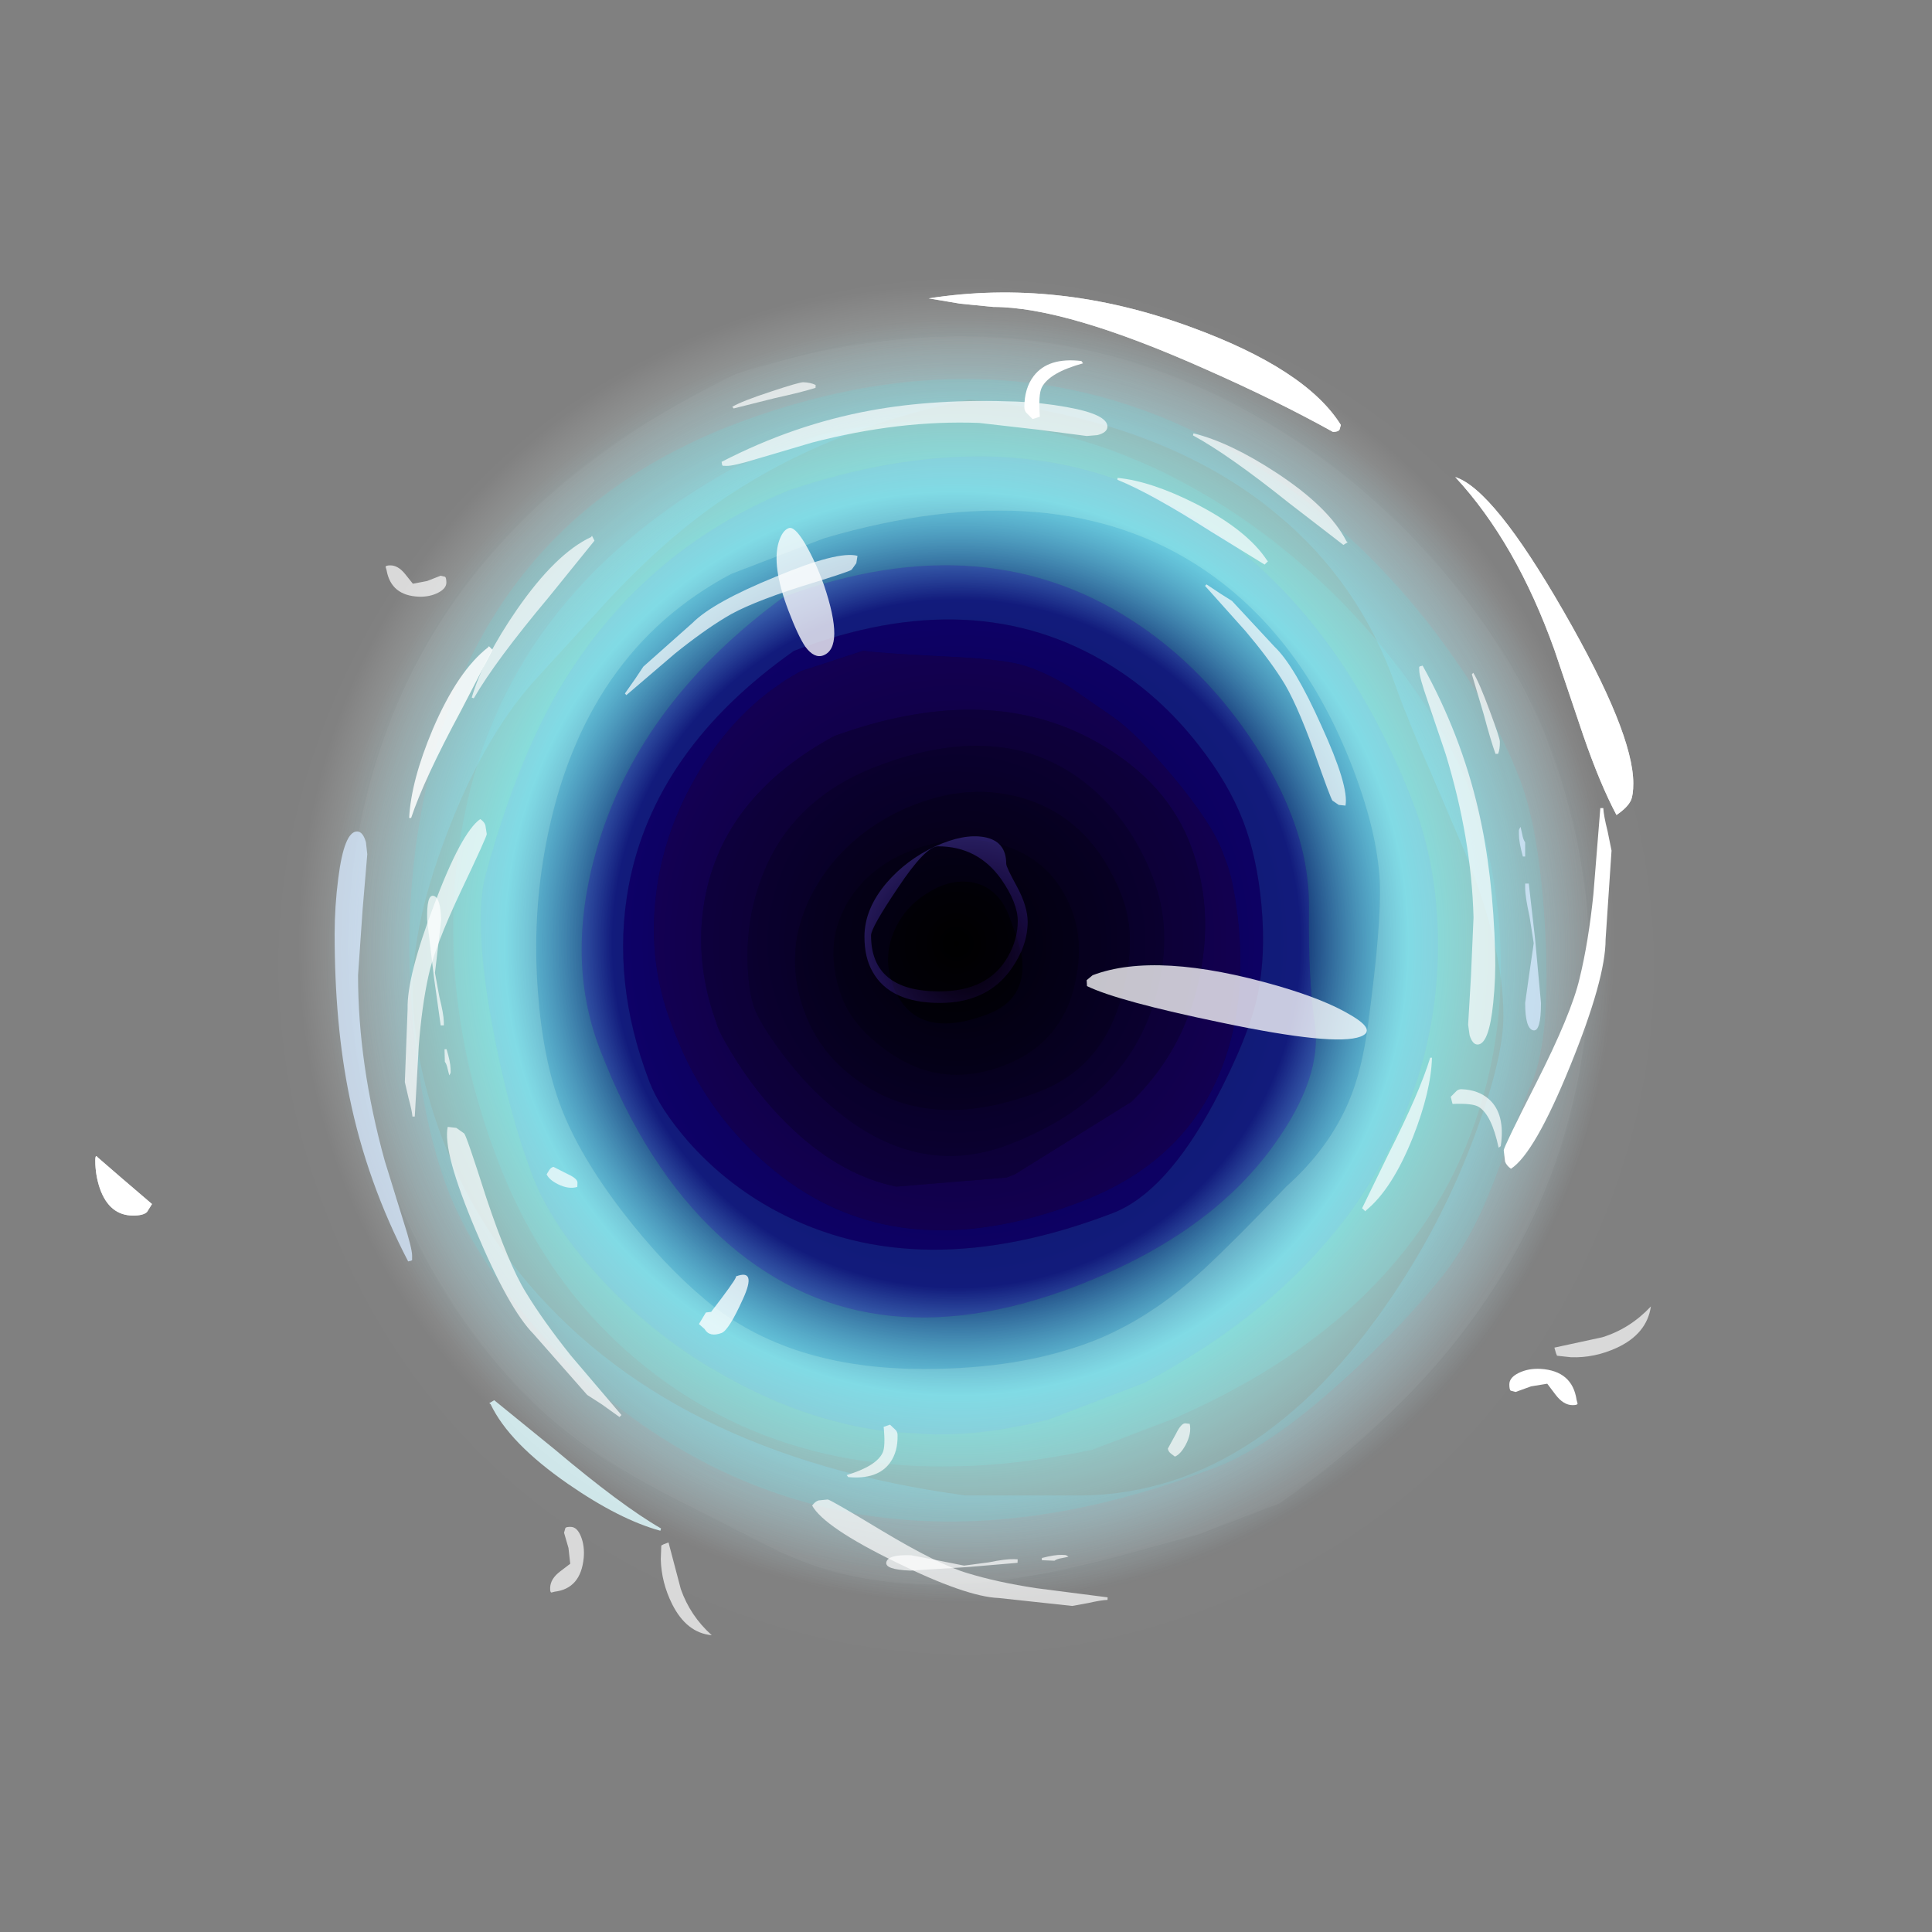 <?xml version="1.0" encoding="UTF-8" standalone="no"?>
<svg xmlns:ffdec="https://www.free-decompiler.com/flash" xmlns:xlink="http://www.w3.org/1999/xlink" ffdec:objectType="frame" height="293.0px" width="293.0px" xmlns="http://www.w3.org/2000/svg">
  <rect width="100%" height="100%" fill="#808080" stroke="none"/>
  <g transform="matrix(1.0, 0.0, 0.0, 1.0, 85.95, 179.05)">
    <use ffdec:characterId="1799" height="208.0" transform="matrix(1.0, 0.0, 0.0, 1.0, -43.45, -136.65)" width="208.0" xlink:href="#shape0"/>
    <use ffdec:characterId="1801" height="208.0" transform="matrix(0.934, -0.358, 0.358, 0.934, -73.783, -92.364)" width="208.0" xlink:href="#sprite0"/>
    <use ffdec:characterId="1905" height="122.35" transform="matrix(1.0, 0.0, 0.0, 1.0, 20.05, -99.0)" width="101.3" xlink:href="#shape2"/>
    <use ffdec:characterId="1904" height="202.25" transform="matrix(1.0, 0.0, 0.0, 1.0, -40.1, -134.45)" width="204.75" xlink:href="#shape3"/>
    <use ffdec:characterId="1842" height="187.8" transform="matrix(1.0, 0.0, 0.0, 1.0, -71.5, -134.7)" width="233.25" xlink:href="#shape4"/>
    <use ffdec:characterId="1843" height="203.9" transform="matrix(-0.884, 0.023, -0.023, -0.884, 144.956, 65.74)" width="190.25" xlink:href="#shape5"/>
    <use ffdec:characterId="1843" height="203.9" transform="matrix(-0.037, 0.971, -0.893, -0.034, 169.567, -115.99)" width="190.25" xlink:href="#shape5"/>
  </g>
  <defs>
    <g id="shape0" transform="matrix(1.0, 0.0, 0.0, 1.0, 104.0, 208.0)">
      <path d="M73.5 -30.5 Q43.05 0.0 0.0 0.0 -43.05 0.0 -73.55 -30.5 -104.0 -60.95 -104.0 -104.0 -104.0 -147.05 -73.55 -177.55 -43.05 -208.0 0.0 -208.0 43.05 -208.0 73.5 -177.55 104.0 -147.05 104.0 -104.0 104.0 -60.95 73.5 -30.5" fill="url(#gradient0)" fill-rule="evenodd" stroke="none"/>
    </g>
    <radialGradient cx="0" cy="0" gradientTransform="matrix(0.122, 0.0, 0.0, 0.122, -1.45, -107.3)" gradientUnits="userSpaceOnUse" id="gradient0" r="819.2" spreadMethod="pad">
      <stop offset="0.0" stop-color="#000000"/>
      <stop offset="0.522" stop-color="#0a003f"/>
      <stop offset="0.686" stop-color="#8afffb" stop-opacity="0.698"/>
      <stop offset="1.0" stop-color="#ffffff" stop-opacity="0.0"/>
    </radialGradient>
    <g id="sprite0" transform="matrix(1.0, 0.0, 0.0, 1.0, 104.0, 208.0)">
      <use ffdec:characterId="1800" height="208.0" transform="matrix(1.0, 0.0, 0.0, 1.0, -104.0, -208.0)" width="208.0" xlink:href="#shape1"/>
    </g>
    <g id="shape1" transform="matrix(1.0, 0.0, 0.0, 1.0, 104.0, 208.0)">
      <path d="M84.5 -126.05 Q88.55 -112.2 88.55 -100.55 88.55 -91.9 83.75 -77.15 78.55 -61.2 73.05 -56.15 L63.45 -45.4 Q56.85 -37.95 50.3 -34.15 43.2 -30.0 33.2 -25.9 17.65 -19.55 8.15 -19.55 -43.15 -19.55 -68.5 -53.6 -77.5 -65.65 -82.05 -80.65 -85.5 -91.9 -85.5 -100.5 -85.5 -110.45 -81.9 -124.1 -77.35 -141.35 -68.85 -155.3 -45.35 -194.2 -1.5 -193.35 45.3 -192.4 70.2 -156.35 79.55 -142.85 84.5 -126.05 M77.0 -124.3 Q72.55 -138.6 64.5 -150.85 43.55 -182.45 7.8 -187.25 L-5.75 -187.25 Q-45.8 -181.6 -64.15 -150.5 -76.85 -129.0 -76.85 -101.85 -76.85 -78.25 -64.1 -60.0 -46.45 -34.75 -8.35 -28.75 L5.25 -28.75 Q46.35 -30.75 66.4 -57.9 74.0 -68.2 77.8 -81.25 80.85 -91.8 80.85 -101.8 80.85 -111.8 77.0 -124.3" fill="#75ffff" fill-opacity="0.137" fill-rule="evenodd" stroke="none"/>
      <path d="M84.5 -126.05 Q79.55 -142.85 70.2 -156.35 45.3 -192.4 -1.5 -193.35 -45.35 -194.2 -68.85 -155.3 -77.35 -141.35 -81.9 -124.1 -85.5 -110.45 -85.5 -100.5 -85.5 -91.9 -82.05 -80.65 -77.5 -65.65 -68.5 -53.6 -43.15 -19.55 8.15 -19.55 17.65 -19.55 33.2 -25.9 43.2 -30.0 50.3 -34.15 56.85 -37.95 63.45 -45.4 L73.05 -56.15 Q78.55 -61.2 83.75 -77.15 88.55 -91.9 88.55 -100.55 88.55 -112.2 84.5 -126.05 M90.0 -131.05 Q94.55 -116.75 94.55 -104.75 94.55 -76.6 79.8 -53.7 59.35 -22.0 15.25 -11.0 L2.15 -11.0 -11.15 -12.35 Q-20.45 -13.35 -27.35 -14.95 -47.8 -19.75 -59.15 -32.35 L-70.7 -45.1 Q-76.6 -51.85 -79.75 -56.55 -86.7 -66.95 -90.2 -80.65 -93.2 -92.5 -93.2 -105.1 -93.2 -118.1 -89.25 -131.8 -84.5 -148.35 -74.95 -161.65 -50.25 -196.25 -0.5 -200.4 47.9 -197.9 74.45 -161.7 84.6 -147.9 90.0 -131.05" fill="#ffffff" fill-opacity="0.047" fill-rule="evenodd" stroke="none"/>
      <path d="M90.0 -131.05 Q84.6 -147.9 74.45 -161.7 47.9 -197.9 -0.5 -200.4 -50.25 -196.25 -74.95 -161.65 -84.5 -148.35 -89.25 -131.8 -93.2 -118.1 -93.2 -105.1 -93.2 -92.5 -90.2 -80.65 -86.7 -66.95 -79.75 -56.55 -76.6 -51.85 -70.7 -45.1 L-59.15 -32.35 Q-47.8 -19.75 -27.35 -14.95 -20.45 -13.35 -11.15 -12.35 L2.15 -11.0 15.25 -11.0 Q59.35 -22.0 79.8 -53.7 94.55 -76.6 94.55 -104.75 94.55 -116.75 90.0 -131.05 M73.5 -30.5 Q43.05 0.0 0.0 0.0 -43.05 0.0 -73.55 -30.5 -104.0 -60.95 -104.0 -104.0 -104.0 -147.05 -73.55 -177.55 -43.05 -208.0 0.0 -208.0 43.05 -208.0 73.5 -177.55 104.0 -147.05 104.0 -104.0 104.0 -60.95 73.5 -30.5" fill="#ffffff" fill-opacity="0.008" fill-rule="evenodd" stroke="none"/>
      <path d="M13.95 -149.0 Q7.25 -151.95 4.2 -153.45 L2.55 -154.3 -7.4 -154.8 -10.1 -154.35 -12.85 -153.65 Q-21.05 -151.25 -28.25 -145.3 -35.75 -139.15 -40.1 -130.85 -44.85 -121.8 -44.85 -111.9 L-44.85 -111.5 -44.85 -111.1 -44.85 -110.4 Q-44.85 -97.05 -38.25 -85.55 -26.2 -64.5 3.55 -64.5 25.15 -64.5 35.8 -82.9 39.35 -89.15 41.2 -96.6 42.5 -101.8 42.5 -104.8 L42.5 -105.65 42.5 -106.5 Q42.5 -111.15 39.55 -119.75 36.75 -127.8 34.3 -131.4 L29.9 -137.85 Q27.1 -141.55 24.15 -143.75 21.5 -145.7 13.95 -149.0 M44.9 -122.8 Q47.1 -115.7 47.1 -109.5 47.1 -103.7 45.15 -96.75 43.1 -89.45 39.8 -84.3 36.2 -78.7 27.7 -71.3 15.95 -61.15 7.35 -61.15 -24.1 -61.15 -40.2 -79.75 -45.85 -86.3 -48.85 -94.35 -51.1 -100.5 -51.1 -104.85 -51.1 -121.2 -43.4 -133.75 -32.35 -151.7 -7.25 -158.05 22.1 -158.05 36.75 -138.85 42.15 -131.8 44.9 -122.8" fill="#1604b5" fill-opacity="0.349" fill-rule="evenodd" stroke="none"/>
      <path d="M13.95 -149.0 Q21.5 -145.7 24.15 -143.75 27.1 -141.55 29.9 -137.85 L34.3 -131.4 Q36.75 -127.8 39.55 -119.75 42.5 -111.15 42.5 -106.5 L42.5 -105.65 42.5 -104.8 Q42.5 -101.8 41.2 -96.6 39.35 -89.15 35.8 -82.9 25.15 -64.5 3.55 -64.5 -26.2 -64.5 -38.25 -85.55 -44.85 -97.05 -44.85 -110.4 L-44.85 -111.1 -44.85 -111.5 -44.85 -111.9 Q-44.85 -121.8 -40.1 -130.85 -35.75 -139.15 -28.25 -145.3 -21.05 -151.25 -12.85 -153.65 L-10.1 -154.35 -7.4 -154.8 2.55 -154.3 4.2 -153.45 Q7.25 -151.95 13.95 -149.0 M38.35 -109.15 L38.35 -109.85 Q38.05 -120.35 29.8 -129.7 17.7 -143.35 -6.15 -143.8 -24.45 -141.4 -32.75 -128.7 -38.15 -120.4 -38.4 -110.05 L-38.45 -109.0 Q-38.45 -107.05 -37.55 -102.7 -36.05 -95.75 -33.2 -90.0 -28.8 -81.1 -21.85 -76.65 L-5.75 -71.95 -5.45 -71.95 -5.15 -71.95 -4.75 -71.95 -4.4 -71.95 16.05 -75.9 Q24.8 -79.65 30.5 -87.1 38.35 -97.35 38.35 -109.15" fill="#240082" fill-opacity="0.365" fill-rule="evenodd" stroke="none"/>
      <path d="M17.85 -124.2 Q10.75 -130.1 0.25 -129.7 -10.05 -129.2 -17.35 -123.1 -25.35 -116.4 -25.35 -106.0 -25.35 -98.65 -20.5 -92.3 -12.95 -82.35 3.55 -82.35 13.95 -82.35 20.6 -91.65 25.85 -98.85 25.85 -105.4 25.85 -117.6 17.85 -124.2 M31.25 -106.35 Q31.25 -97.05 24.45 -88.5 14.9 -76.5 -3.65 -76.5 -18.7 -76.5 -26.85 -91.85 -29.55 -96.95 -31.15 -103.05 -32.25 -107.45 -32.25 -109.4 -32.25 -112.05 -30.85 -116.1 -29.1 -121.25 -26.0 -125.4 -17.3 -137.2 -1.85 -137.2 18.4 -137.2 26.6 -123.9 31.25 -116.3 31.25 -106.35" fill="#10003c" fill-opacity="0.408" fill-rule="evenodd" stroke="none"/>
      <path d="M17.85 -124.2 Q25.85 -117.6 25.85 -105.4 25.85 -98.85 20.6 -91.65 13.95 -82.35 3.55 -82.35 -12.95 -82.35 -20.5 -92.3 -25.35 -98.65 -25.35 -106.0 -25.35 -116.4 -17.35 -123.1 -10.05 -129.2 0.25 -129.7 10.75 -130.1 17.85 -124.2 M18.0 -106.3 Q18.0 -114.05 12.2 -118.85 6.9 -123.2 -0.6 -123.4 -8.25 -123.6 -13.45 -119.4 -19.25 -114.7 -19.25 -106.25 -19.25 -101.45 -15.5 -95.95 -10.05 -87.95 0.0 -87.95 9.2 -87.95 14.3 -95.45 18.0 -100.9 18.0 -106.3" fill="#0b0028" fill-opacity="0.408" fill-rule="evenodd" stroke="none"/>
      <path d="M8.8 -108.8 Q8.8 -113.35 5.65 -115.45 2.8 -117.3 -1.3 -116.55 -5.4 -115.85 -8.25 -112.95 -11.4 -109.75 -11.4 -105.25 -11.4 -96.1 0.5 -96.1 6.65 -96.1 8.3 -101.95 8.8 -103.65 8.8 -108.8 M18.0 -106.3 Q18.0 -100.9 14.3 -95.45 9.2 -87.95 0.0 -87.95 -10.05 -87.95 -15.5 -95.95 -19.25 -101.45 -19.25 -106.25 -19.25 -114.7 -13.45 -119.4 -8.25 -123.6 -0.6 -123.4 6.9 -123.2 12.2 -118.85 18.0 -114.05 18.0 -106.3" fill="#07001a" fill-opacity="0.408" fill-rule="evenodd" stroke="none"/>
      <path d="M8.8 -108.8 Q8.8 -103.65 8.3 -101.95 6.65 -96.1 0.5 -96.1 -11.4 -96.1 -11.4 -105.25 -11.4 -109.75 -8.25 -112.95 -5.4 -115.85 -1.3 -116.55 2.8 -117.3 5.65 -115.45 8.8 -113.35 8.8 -108.8" fill="#000000" fill-opacity="0.408" fill-rule="evenodd" stroke="none"/>
      <path d="M38.35 -109.15 Q38.35 -97.35 30.5 -87.1 24.8 -79.65 16.05 -75.9 L-4.4 -71.95 -4.75 -71.95 -5.15 -71.95 -5.45 -71.95 -5.75 -71.95 -21.85 -76.65 Q-28.8 -81.1 -33.2 -90.0 -36.05 -95.75 -37.55 -102.7 -38.45 -107.05 -38.45 -109.0 L-38.4 -110.05 Q-38.15 -120.4 -32.75 -128.7 -24.45 -141.4 -6.15 -143.8 17.7 -143.35 29.8 -129.7 38.05 -120.35 38.35 -109.85 L38.35 -109.15 M31.25 -106.35 Q31.25 -116.3 26.6 -123.9 18.4 -137.2 -1.85 -137.2 -17.3 -137.2 -26.0 -125.4 -29.1 -121.25 -30.85 -116.1 -32.25 -112.05 -32.25 -109.4 -32.25 -107.45 -31.15 -103.05 -29.55 -96.95 -26.85 -91.85 -18.7 -76.5 -3.65 -76.5 14.9 -76.5 24.45 -88.5 31.25 -97.05 31.25 -106.35" fill="#160051" fill-opacity="0.408" fill-rule="evenodd" stroke="none"/>
      <path d="M52.05 -123.3 Q54.25 -115.0 54.25 -107.75 54.25 -100.1 51.65 -93.55 47.7 -83.6 46.25 -77.0 44.5 -69.0 33.8 -62.0 19.8 -52.8 -1.85 -52.8 -36.45 -52.8 -49.55 -79.25 -56.35 -93.0 -56.35 -112.25 -56.35 -127.45 -45.15 -141.7 -31.35 -159.3 -5.75 -166.25 27.35 -165.85 43.3 -142.55 49.15 -134.0 52.05 -123.3 M44.9 -122.8 Q42.15 -131.8 36.75 -138.85 22.1 -158.05 -7.25 -158.05 -32.35 -151.7 -43.4 -133.75 -51.1 -121.2 -51.1 -104.85 -51.1 -100.5 -48.85 -94.35 -45.85 -86.3 -40.2 -79.75 -24.1 -61.15 7.35 -61.15 15.95 -61.15 27.7 -71.3 36.2 -78.7 39.8 -84.3 43.1 -89.45 45.15 -96.75 47.1 -103.7 47.1 -109.5 47.1 -115.7 44.9 -122.8" fill="#2455ff" fill-opacity="0.318" fill-rule="evenodd" stroke="none"/>
      <path d="M61.2 -148.35 Q43.45 -179.25 0.85 -181.05 -22.65 -180.55 -41.3 -166.35 -51.8 -158.35 -62.9 -143.3 -67.3 -137.35 -70.25 -121.6 -72.75 -108.2 -72.75 -97.65 -72.75 -90.45 -69.2 -81.05 -65.3 -70.6 -58.35 -61.55 L-58.15 -61.3 -57.8 -60.9 Q-48.3 -48.7 -35.9 -42.2 L-29.8 -39.45 -29.5 -39.35 Q-26.05 -38.0 -22.4 -37.1 L-19.8 -36.5 -16.25 -35.85 -12.95 -35.4 2.65 -35.4 Q38.85 -39.85 57.7 -63.5 65.1 -72.8 68.9 -84.05 72.15 -93.7 72.15 -102.65 72.15 -129.25 61.2 -148.35 M77.0 -124.3 Q80.85 -111.8 80.85 -101.8 80.85 -91.8 77.8 -81.25 74.0 -68.2 66.4 -57.9 46.35 -30.75 5.25 -28.75 L-8.35 -28.75 Q-46.45 -34.75 -64.1 -60.0 -76.85 -78.25 -76.85 -101.85 -76.85 -129.0 -64.15 -150.5 -45.8 -181.6 -5.75 -187.25 L7.8 -187.25 Q43.55 -182.45 64.5 -150.85 72.55 -138.6 77.0 -124.3" fill="#75ffff" fill-opacity="0.247" fill-rule="evenodd" stroke="none"/>
      <path d="M55.2 -147.3 Q65.5 -132.55 65.5 -111.15 65.5 -100.65 63.15 -93.55 61.15 -87.55 53.75 -74.0 50.45 -67.9 46.95 -64.25 41.55 -58.6 33.4 -55.5 23.15 -50.65 17.3 -48.3 6.85 -44.1 -2.65 -44.1 -14.2 -44.1 -27.75 -49.3 -46.95 -56.6 -54.95 -70.85 -59.1 -78.3 -61.95 -87.9 -65.0 -98.15 -65.0 -106.05 -65.0 -113.65 -62.05 -123.55 -58.7 -134.8 -52.7 -144.4 -37.2 -169.3 -11.95 -172.35 L3.15 -172.35 Q39.7 -169.4 55.2 -147.3 M52.05 -123.3 Q49.15 -134.0 43.3 -142.55 27.35 -165.85 -5.75 -166.25 -31.35 -159.3 -45.15 -141.7 -56.35 -127.45 -56.35 -112.25 -56.35 -93.0 -49.55 -79.25 -36.45 -52.8 -1.85 -52.8 19.8 -52.8 33.8 -62.0 44.5 -69.0 46.25 -77.0 47.7 -83.6 51.65 -93.55 54.25 -100.1 54.25 -107.75 54.25 -115.0 52.05 -123.3" fill="#29b0fa" fill-opacity="0.29" fill-rule="evenodd" stroke="none"/>
      <path d="M61.2 -148.35 Q72.15 -129.25 72.15 -102.65 72.15 -93.7 68.9 -84.05 65.1 -72.8 57.7 -63.5 38.85 -39.85 2.65 -35.4 L-12.95 -35.4 -16.25 -35.85 -19.8 -36.5 -22.4 -37.1 Q-26.05 -38.0 -29.5 -39.35 L-29.8 -39.45 -35.9 -42.2 Q-48.3 -48.7 -57.8 -60.9 L-58.15 -61.3 -58.35 -61.55 Q-65.3 -70.6 -69.2 -81.05 -72.75 -90.45 -72.75 -97.65 -72.75 -108.2 -70.25 -121.6 -67.3 -137.35 -62.9 -143.3 -51.8 -158.35 -41.3 -166.35 -22.65 -180.55 0.85 -181.05 43.45 -179.25 61.2 -148.35 M55.2 -147.3 Q39.7 -169.4 3.15 -172.35 L-11.95 -172.35 Q-37.2 -169.3 -52.7 -144.4 -58.7 -134.8 -62.05 -123.55 -65.0 -113.65 -65.0 -106.05 -65.0 -98.15 -61.95 -87.9 -59.1 -78.3 -54.95 -70.85 -46.95 -56.6 -27.75 -49.3 -14.2 -44.1 -2.65 -44.1 6.85 -44.1 17.3 -48.3 23.15 -50.65 33.4 -55.5 41.55 -58.6 46.95 -64.25 50.45 -67.9 53.75 -74.0 61.15 -87.55 63.15 -93.55 65.5 -100.65 65.5 -111.15 65.5 -132.55 55.2 -147.3" fill="#76dffe" fill-opacity="0.365" fill-rule="evenodd" stroke="none"/>
    </g>
    <g id="shape2" transform="matrix(1.0, 0.0, 0.0, 1.0, 39.35, 156.8)">
      <path d="M61.0 -79.65 Q57.1 -78.15 39.95 -81.75 24.25 -85.0 19.5 -87.3 L19.45 -88.2 20.35 -88.95 Q30.1 -92.65 48.55 -87.3 55.6 -85.25 59.5 -82.9 63.45 -80.6 61.0 -79.65 M-23.25 -154.4 Q-21.7 -151.75 -20.4 -148.15 -17.2 -138.7 -20.5 -137.45 -21.85 -136.95 -23.2 -138.75 -24.3 -140.35 -25.8 -144.3 -28.35 -151.05 -27.25 -154.65 -26.7 -156.4 -25.75 -156.75 -24.85 -157.1 -23.25 -154.4 M-35.9 -34.7 Q-37.75 -34.0 -38.5 -35.3 L-39.35 -36.05 -38.3 -37.8 -37.5 -37.9 -35.9 -40.0 Q-33.35 -43.4 -33.8 -43.25 -30.5 -44.55 -32.7 -39.8 -34.8 -35.15 -35.9 -34.7" fill="#ffffff" fill-opacity="0.769" fill-rule="evenodd" stroke="none"/>
    </g>
    <g id="shape3" transform="matrix(1.0, 0.0, 0.0, 1.0, 99.5, 192.25)">
      <path d="M99.65 -108.0 Q105.25 -91.9 105.25 -79.1 105.25 -70.75 97.7 -52.15 90.15 -33.45 85.0 -29.4 81.85 -26.95 73.75 -17.95 66.25 -9.6 59.55 -5.0 37.9 10.0 -5.1 10.0 -41.7 10.0 -66.3 -15.45 L-70.7 -20.3 Q-74.85 -24.65 -79.3 -31.3 -87.3 -43.25 -91.0 -52.55 -94.6 -61.9 -96.5 -72.85 -97.95 -81.0 -98.25 -88.75 -99.5 -96.6 -99.5 -105.15 -99.5 -121.95 -97.2 -129.6 -93.1 -143.3 -79.4 -153.15 L-63.2 -165.3 Q-53.75 -172.35 -46.9 -176.5 -27.65 -188.25 -4.05 -192.05 L-4.05 -192.25 13.3 -192.25 Q49.8 -187.95 70.8 -170.05 86.8 -156.45 90.25 -139.25 92.15 -129.65 99.65 -108.0 M8.9 -102.35 Q10.5 -99.35 10.5 -97.05 10.5 -93.45 8.05 -89.95 4.4 -84.75 -2.8 -84.75 -10.35 -84.75 -13.0 -89.45 -14.25 -91.6 -14.25 -94.8 -14.25 -99.0 -10.9 -102.95 -7.9 -106.45 -3.5 -108.5 0.8 -110.45 3.9 -109.9 7.25 -109.3 7.25 -105.85 7.25 -105.35 8.9 -102.35 M71.6 -119.8 Q68.1 -127.75 66.15 -133.25 60.75 -148.5 48.45 -158.75 31.1 -173.3 1.65 -176.25 -22.95 -171.25 -39.95 -158.05 -46.15 -153.25 -52.8 -146.2 L-63.4 -134.6 Q-71.5 -126.05 -77.25 -111.25 -82.75 -97.2 -82.75 -87.0 -82.75 -77.4 -79.3 -67.05 -75.05 -54.35 -66.55 -43.8 -44.25 -16.15 1.1 -10.05 L17.25 -10.05 Q45.25 -9.6 66.0 -40.6 73.65 -52.0 78.45 -65.05 82.65 -76.45 82.65 -82.75 82.65 -93.15 76.95 -107.3 L71.6 -119.8 M9.0 -97.15 Q9.0 -99.9 6.5 -103.5 2.95 -108.5 -3.1 -108.5 -5.0 -108.5 -9.25 -102.1 -13.25 -96.15 -13.25 -95.0 -13.25 -86.5 -2.9 -86.5 4.5 -86.5 7.5 -91.75 9.0 -94.4 9.0 -97.15" fill="url(#gradient1)" fill-rule="evenodd" stroke="none"/>
    </g>
    <radialGradient cx="0" cy="0" gradientTransform="matrix(0.119, 0.0, 0.0, 0.119, 1.55, -91.1)" gradientUnits="userSpaceOnUse" id="gradient1" r="819.2" spreadMethod="pad">
      <stop offset="0.0" stop-color="#6600ff" stop-opacity="0.012"/>
      <stop offset="0.478" stop-color="#8aeeff" stop-opacity="0.749"/>
      <stop offset="1.0" stop-color="#8ae2ff" stop-opacity="0.0"/>
    </radialGradient>
    <g id="shape4" transform="matrix(1.0, 0.0, 0.0, 1.0, 130.9, 192.5)">
      <path d="M102.0 -115.5 Q101.5 -114.4 99.8 -113.25 97.3 -117.95 94.75 -125.35 L90.4 -138.25 Q84.6 -154.5 75.35 -164.5 81.15 -162.65 91.8 -144.1 102.35 -125.75 102.35 -118.05 102.35 -116.3 102.0 -115.5 M57.8 -171.7 Q57.6 -171.35 56.8 -171.35 48.25 -176.1 37.6 -180.8 16.35 -190.3 5.3 -190.3 L0.25 -190.8 -4.5 -191.6 Q15.0 -194.65 35.1 -187.3 52.7 -180.9 58.0 -172.4 L57.8 -171.7 M-126.8 -58.1 L-122.3 -54.25 -123.05 -53.05 Q-123.6 -52.5 -125.15 -52.5 -128.75 -52.5 -130.2 -56.6 -130.9 -58.65 -130.9 -60.85 -130.9 -61.6 -130.7 -61.5 L-130.5 -61.3 -126.8 -58.1" fill="#ffffff" fill-rule="evenodd" stroke="none"/>
      <path d="M18.9 -181.75 Q13.8 -180.35 12.65 -178.1 12.1 -177.05 12.35 -173.65 L11.25 -173.3 10.25 -174.3 Q10.0 -174.65 10.0 -175.1 10.0 -177.95 11.4 -179.8 13.6 -182.7 18.65 -182.1 L18.9 -181.75 M89.3 -27.0 L86.85 -26.6 84.5 -25.75 83.75 -25.95 Q83.55 -26.1 83.55 -26.9 83.55 -27.95 85.0 -28.65 86.45 -29.35 88.3 -29.25 93.1 -28.95 93.75 -24.55 L93.9 -24.0 Q93.9 -23.75 93.15 -23.75 91.75 -23.75 90.55 -25.35 L89.3 -27.0" fill="#ffffff" fill-rule="evenodd" stroke="none"/>
      <path d="M98.45 -110.8 L99.05 -107.85 98.15 -94.4 Q98.15 -88.4 92.8 -75.25 87.4 -61.95 83.8 -59.6 83.1 -60.1 82.9 -60.7 L82.7 -62.4 Q82.7 -62.9 87.65 -72.65 92.95 -83.1 94.2 -88.45 95.55 -93.95 96.3 -101.25 L97.35 -114.3 97.8 -114.3 Q97.85 -113.2 98.45 -110.8" fill="#ffffff" fill-rule="evenodd" stroke="none"/>
      <path d="M85.0 -110.9 L85.05 -111.1 85.25 -111.45 85.5 -110.35 Q85.65 -109.5 85.95 -109.1 L85.95 -106.95 85.6 -106.95 Q85.0 -109.15 85.0 -110.3 L85.0 -110.9 M85.95 -102.85 L86.1 -102.85 86.5 -102.85 87.45 -94.5 88.35 -84.75 Q88.35 -80.3 87.15 -80.6 85.95 -80.9 85.95 -84.75 L86.6 -89.35 87.25 -93.8 86.6 -97.95 Q85.95 -100.85 85.95 -102.2 L85.95 -102.85 M-91.2 -110.75 Q-90.3 -110.75 -89.85 -109.1 L-89.65 -107.3 -90.35 -99.0 -91.05 -88.95 Q-91.05 -75.45 -87.0 -60.8 L-84.15 -51.6 Q-82.85 -47.55 -82.85 -46.4 L-82.85 -45.75 -83.0 -45.65 -83.45 -45.55 Q-89.7 -57.55 -92.35 -70.5 -94.6 -81.45 -94.6 -95.2 -94.6 -99.35 -94.05 -103.65 -93.15 -110.75 -91.2 -110.75" fill="#d7eaff" fill-opacity="0.757" fill-rule="evenodd" stroke="none"/>
      <path d="M90.4 -138.25 Q84.6 -154.5 75.35 -164.5 81.15 -162.65 91.8 -144.1 102.35 -125.75 102.35 -118.05 102.35 -116.3 102.0 -115.5 101.5 -114.4 99.8 -113.25 97.3 -117.95 94.75 -125.35 L90.4 -138.25 M56.8 -171.35 Q48.25 -176.1 37.6 -180.8 16.35 -190.3 5.3 -190.3 L0.25 -190.8 -4.5 -191.6 Q15.0 -194.65 35.1 -187.3 52.7 -180.9 58.0 -172.4 L57.8 -171.7 Q57.6 -171.35 56.8 -171.35 M-122.3 -54.25 L-123.05 -53.05 Q-123.6 -52.5 -125.15 -52.5 -128.75 -52.5 -130.2 -56.6 -130.9 -58.65 -130.9 -60.85 -130.9 -61.6 -130.7 -61.5 L-130.5 -61.3 -126.8 -58.1 -122.3 -54.25" fill="#ffffff" fill-opacity="0.737" fill-rule="evenodd" stroke="none"/>
      <path d="M-77.45 -65.95 L-76.15 -65.8 -74.95 -64.95 Q-74.6 -64.6 -71.6 -55.2 -68.2 -45.05 -65.6 -40.85 -62.95 -36.5 -58.8 -31.3 L-51.1 -22.25 -51.4 -21.95 -54.05 -23.85 -56.3 -25.3 -64.4 -34.5 Q-68.2 -38.35 -73.2 -50.25 -78.25 -62.2 -77.45 -65.95" fill="#ffffff" fill-opacity="0.698" fill-rule="evenodd" stroke="none"/>
      <path d="M-45.1 -5.05 L-45.2 -4.7 Q-51.4 -6.4 -59.2 -11.8 -68.15 -18.0 -70.95 -23.9 L-71.15 -24.05 -70.4 -24.5 -61.3 -17.1 Q-51.1 -8.5 -45.1 -5.05" fill="#dffbff" fill-opacity="0.827" fill-rule="evenodd" stroke="none"/>
      <path d="M-75.45 -129.05 Q-81.05 -118.65 -83.0 -112.8 L-83.3 -112.8 Q-83.0 -118.5 -79.7 -126.3 -75.9 -135.15 -71.3 -138.7 L-71.2 -138.85 -70.65 -138.3 -75.45 -129.05" fill="#ffffff" fill-opacity="0.847" fill-rule="evenodd" stroke="none"/>
    </g>
    <g id="shape5" transform="matrix(1.0, 0.0, 0.0, 1.0, 96.35, 208.6)">
      <path d="M18.9 -181.75 Q13.8 -180.35 12.65 -178.1 12.1 -177.05 12.35 -173.65 L11.25 -173.3 10.25 -174.3 Q10.0 -174.65 10.0 -175.1 10.0 -177.95 11.4 -179.8 13.6 -182.7 18.65 -182.1 L18.9 -181.75 M89.3 -27.0 L86.85 -26.6 84.5 -25.75 83.75 -25.95 Q83.55 -26.1 83.55 -26.9 83.55 -27.95 85.0 -28.65 86.45 -29.35 88.3 -29.25 93.1 -28.95 93.75 -24.55 L93.9 -24.0 Q93.9 -23.75 93.15 -23.75 91.75 -23.75 90.55 -25.35 L89.3 -27.0" fill="#ffffff" fill-opacity="0.698" fill-rule="evenodd" stroke="none"/>
      <path d="M92.35 -115.1 L92.9 -112.4 92.1 -99.9 Q92.1 -94.35 87.1 -82.15 82.1 -69.85 78.8 -67.65 78.15 -68.1 77.95 -68.7 L77.75 -70.25 Q77.75 -70.7 82.35 -79.75 87.25 -89.45 88.4 -94.4 89.65 -99.5 90.35 -106.25 L91.35 -118.35 91.75 -118.35 Q91.8 -117.35 92.35 -115.1" fill="#ffffff" fill-opacity="0.698" fill-rule="evenodd" stroke="none"/>
      <path d="M85.0 -110.3 L85.0 -110.9 85.05 -111.1 85.25 -111.45 85.5 -110.35 Q85.65 -109.5 85.95 -109.1 L85.95 -106.95 85.6 -106.95 Q85.0 -109.15 85.0 -110.3 M85.95 -102.85 L86.1 -102.85 86.5 -102.85 87.45 -94.5 88.35 -84.75 Q88.35 -80.3 87.15 -80.6 85.95 -80.9 85.95 -84.75 L86.6 -89.35 87.25 -93.8 86.6 -97.95 Q85.95 -100.85 85.95 -102.2 L85.95 -102.85 M-91.2 -110.75 Q-90.3 -110.75 -89.85 -109.1 L-89.65 -107.3 -90.35 -99.0 -91.05 -88.95 Q-91.05 -75.45 -87.0 -60.8 L-84.15 -51.6 Q-82.85 -47.55 -82.85 -46.4 L-82.85 -45.75 -83.0 -45.65 -83.45 -45.55 Q-89.7 -57.55 -92.35 -70.5 -94.6 -81.45 -94.6 -95.2 -94.6 -99.35 -94.05 -103.65 -93.15 -110.75 -91.2 -110.75" fill="#ffffff" fill-opacity="0.698" fill-rule="evenodd" stroke="none"/>
      <path d="M49.4 -203.1 Q51.15 -199.35 51.15 -195.35 L51.0 -193.0 50.6 -192.8 49.75 -192.5 47.85 -200.55 Q46.35 -205.2 42.75 -208.6 47.05 -208.1 49.4 -203.1 M63.75 -130.4 L63.8 -131.15 Q65.3 -131.55 67.1 -130.6 68.6 -129.8 69.0 -128.85 L68.55 -128.15 Q68.25 -127.7 67.8 -127.6 L65.4 -128.9 Q63.75 -129.7 63.75 -130.4 M-96.35 -58.9 Q-96.35 -60.15 -96.0 -61.0 L-95.55 -61.0 Q-94.8 -58.75 -93.7 -54.15 L-91.85 -47.25 -92.1 -47.0 Q-93.05 -48.6 -94.75 -53.6 -96.35 -58.25 -96.35 -58.9" fill="#ffffff" fill-opacity="0.698" fill-rule="evenodd" stroke="none"/>
      <path d="M-64.45 -59.75 Q-61.5 -50.9 -59.2 -47.2 -56.9 -43.4 -53.25 -38.85 L-46.5 -30.9 -46.75 -30.65 -49.1 -32.3 -51.05 -33.6 -58.15 -41.65 Q-61.5 -45.0 -65.85 -55.45 -70.3 -65.9 -69.6 -69.2 L-68.45 -69.05 -67.4 -68.3 Q-67.1 -68.0 -64.45 -59.75" fill="#ffffff" fill-opacity="0.698" fill-rule="evenodd" stroke="none"/>
      <path d="M-45.1 -5.05 L-45.2 -4.7 Q-51.4 -6.4 -59.2 -11.8 -68.15 -18.0 -70.95 -23.9 L-71.15 -24.05 -70.4 -24.5 -61.3 -17.1 Q-51.1 -8.5 -45.1 -5.05" fill="#ffffff" fill-opacity="0.698" fill-rule="evenodd" stroke="none"/>
      <path d="M-75.45 -129.05 Q-81.05 -118.65 -83.0 -112.8 L-83.3 -112.8 Q-83.0 -118.5 -79.7 -126.3 -75.9 -135.15 -71.3 -138.7 L-71.2 -138.85 -70.65 -138.3 -75.45 -129.05" fill="#ffffff" fill-opacity="0.698" fill-rule="evenodd" stroke="none"/>
    </g>
  </defs>
</svg>
